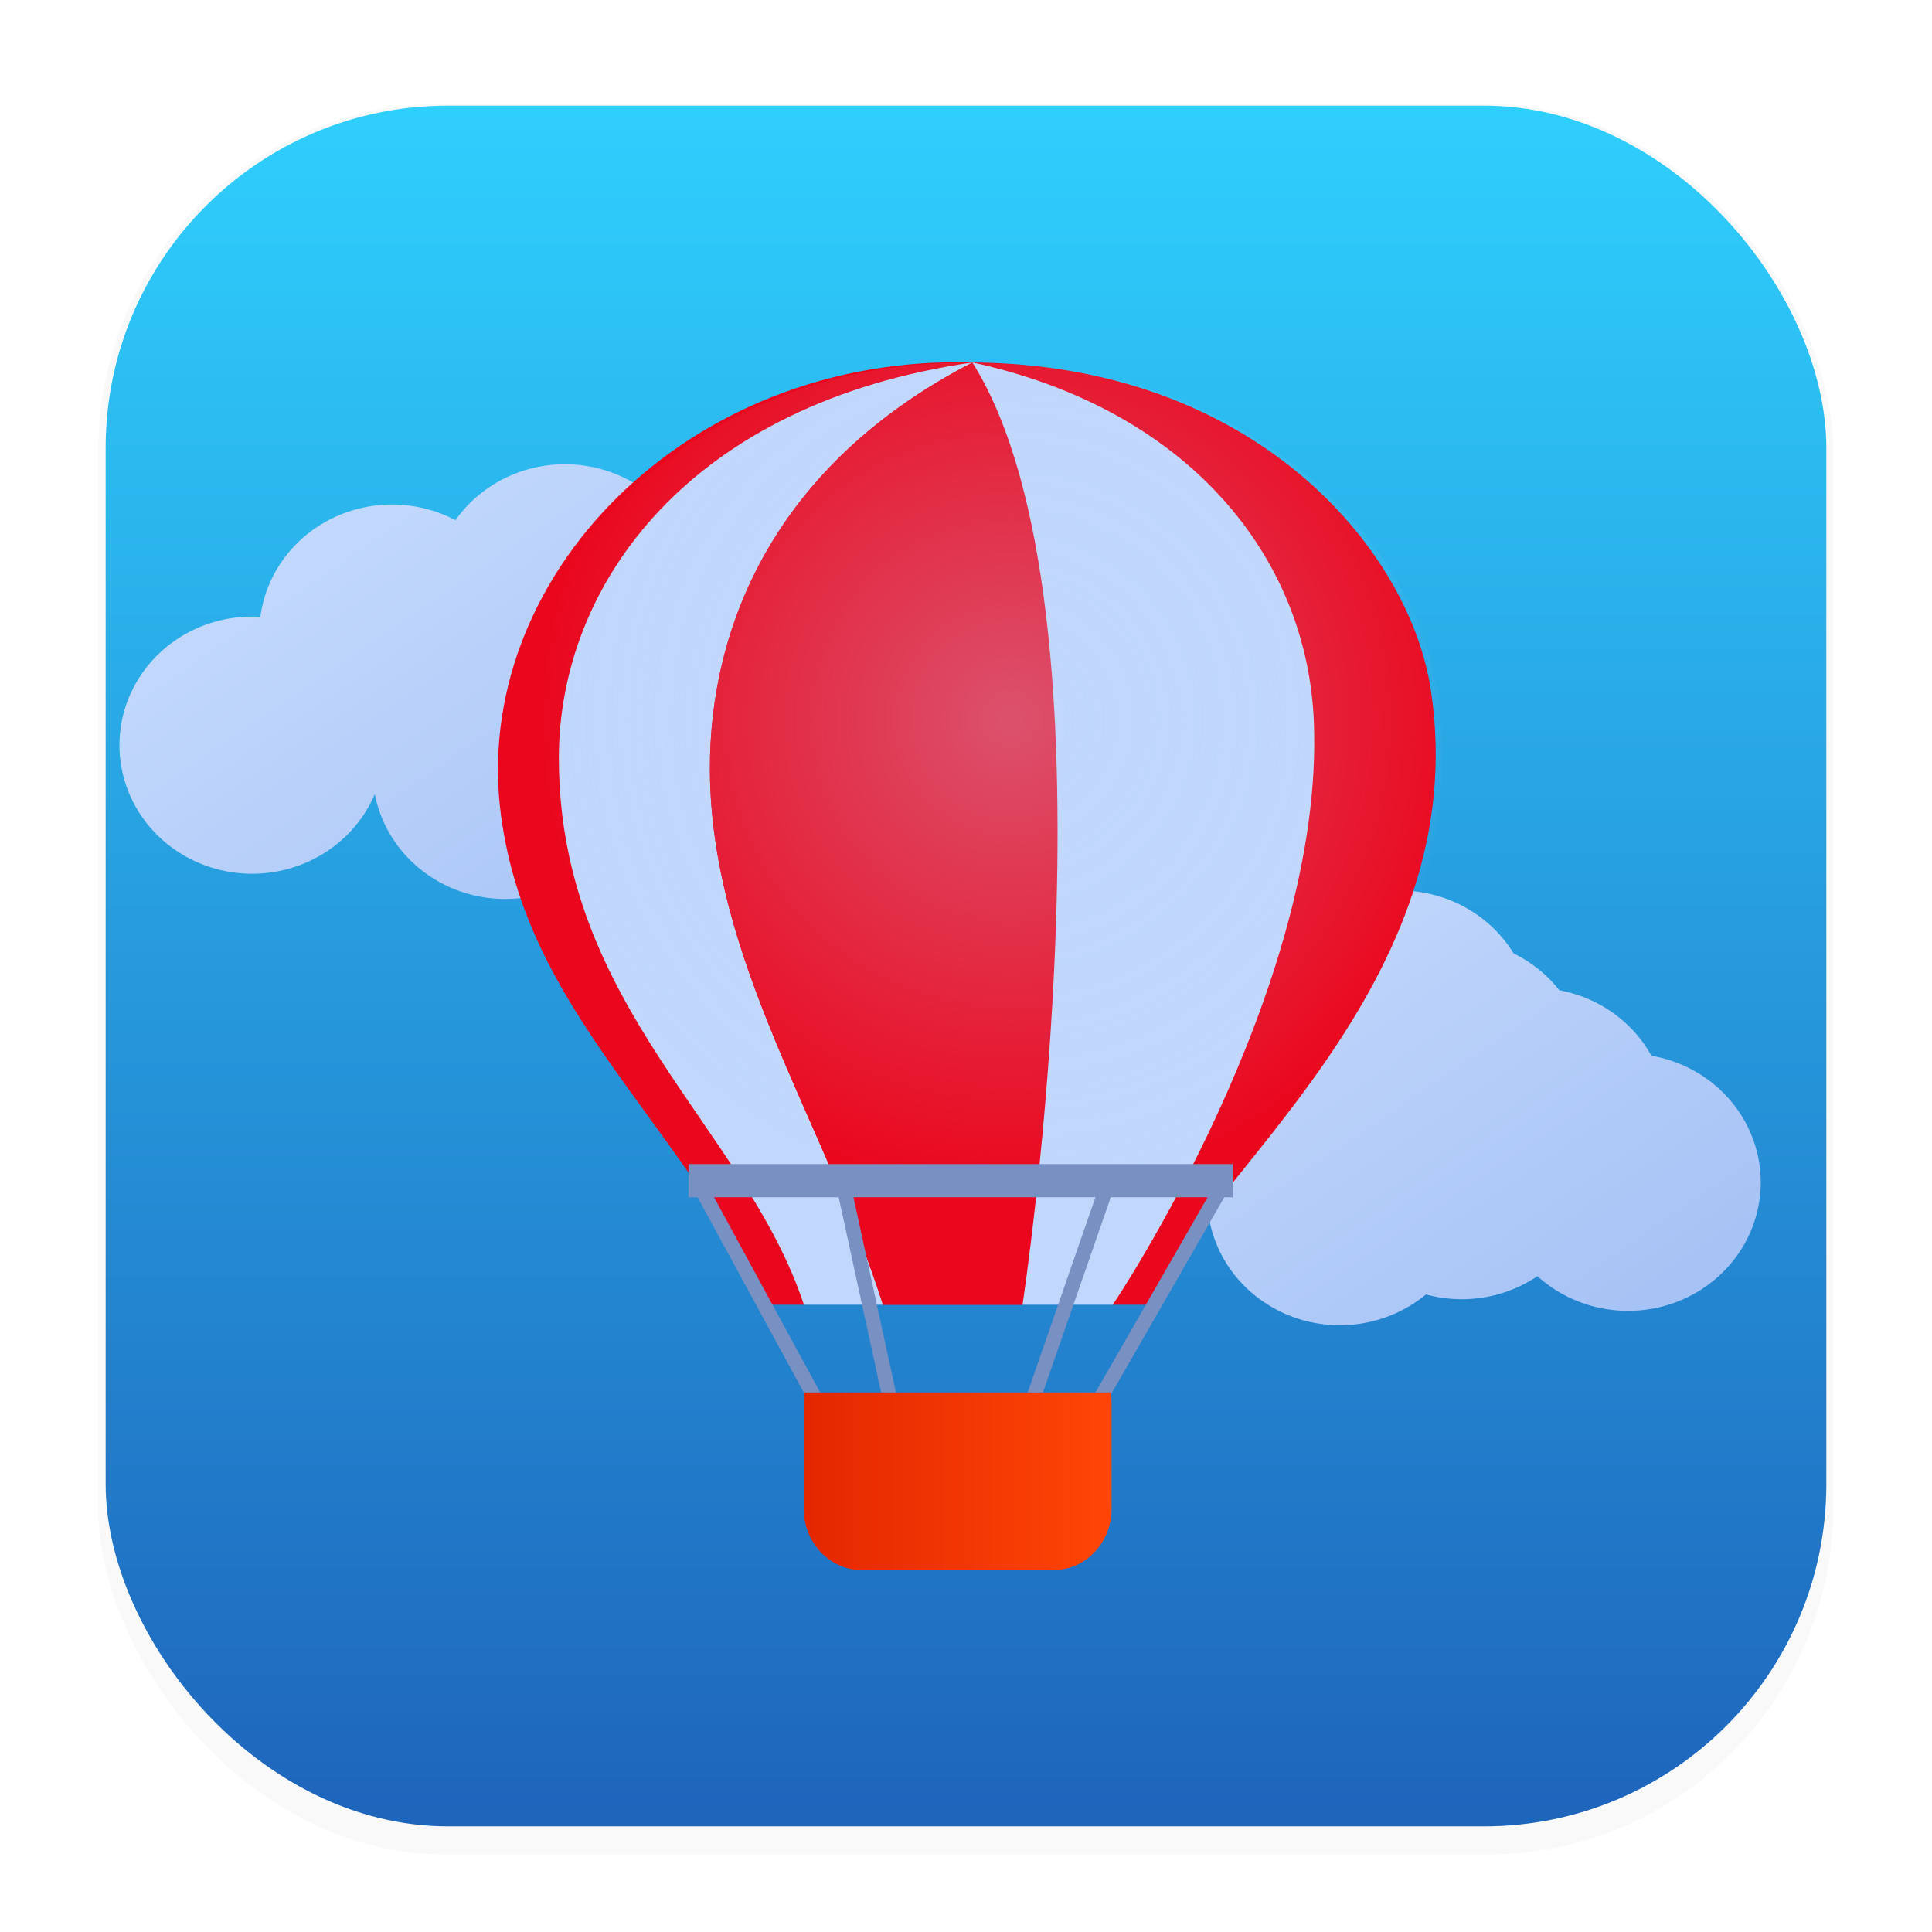 <svg xmlns="http://www.w3.org/2000/svg" xmlns:ns1="http://www.w3.org/1999/xlink" width="64" height="64" version="1.1" viewBox="0 0 16.933 16.933">
 <defs>
  <linearGradient id="linearGradient7258">
   <stop stop-color="#c1d7fc" offset="0" />
   <stop stop-color="#a7c3f5" offset="1" />
  </linearGradient>
  <filter id="filter1178" x="-.048" y="-.048" width="1.096" height="1.096" color-interpolation-filters="sRGB">
   <feGaussianBlur stdDeviation="0.307" />
  </filter>
  <linearGradient id="linearGradient1340" x1="8.664" x2="8.664" y1="15.931" y2=".794" gradientUnits="userSpaceOnUse">
   <stop stop-color="#1e65bc" offset="0" />
   <stop stop-color="#2fd0fe" offset="1" />
  </linearGradient>
  <radialGradient id="radialGradient4230" cx="109.7" cy="20.114" r="12.977" gradientTransform="matrix(1 0 0 1.005 0 -.114)" gradientUnits="userSpaceOnUse">
   <stop stop-color="#c1d7fc" stop-opacity=".356" offset="0" />
   <stop stop-color="#c1d7fc" stop-opacity="0" offset="1" />
  </radialGradient>
  <filter id="filter4774" x="-.008" y="-.008" width="1.016" height="1.016" color-interpolation-filters="sRGB">
   <feGaussianBlur stdDeviation="0.089" />
  </filter>
  <linearGradient id="linearGradient6405" x1="40.367" x2="38.181" y1="9.953" y2="9.953" gradientTransform="translate(-10.59 .694)" gradientUnits="userSpaceOnUse">
   <stop stop-color="#ff4506" offset="0" />
   <stop stop-color="#e52700" offset="1" />
  </linearGradient>
  <linearGradient id="linearGradient7475" x1="32.064" x2="35.762" y1="7.561" y2="11.642" gradientTransform="matrix(1 0 0 .751 -21.252 2.568)" gradientUnits="userSpaceOnUse" ns1:href="#linearGradient7258" />
  <linearGradient id="linearGradient7479" x1="32.064" x2="35.762" y1="7.561" y2="11.642" gradientTransform="matrix(1 0 0 .751 -28.566 -1.167)" gradientUnits="userSpaceOnUse" ns1:href="#linearGradient7258" />
 </defs>
 <g stroke-linecap="round" stroke-linejoin="round">
  <rect transform="matrix(.991 0 0 1 .073 .002)" x=".794" y=".905" width="15.346" height="15.346" rx="3.053" ry="3.053" fill="#000000" filter="url(#filter1178)" opacity=".15" stroke-width="1.249" style="mix-blend-mode:normal" />
  <rect x=".926" y=".926" width="15.081" height="15.081" rx="3" ry="3" fill="url(#linearGradient1340)" stroke-width="1.227" />
  <rect x=".012" y=".006" width="16.924" height="16.927" fill="none" opacity=".15" stroke-width="1.052" />
 </g>
 <path d="m12.266 7.805a1.163 1.127 0 0 0-0.959 0.49 1.163 1.127 0 0 0-0.557-0.137 1.163 1.127 0 0 0-1.153 0.984 1.163 1.127 0 0 0-0.072-0.002 1.163 1.127 0 0 0-1.163 1.127 1.163 1.127 0 0 0 1.163 1.127 1.163 1.127 0 0 0 1.075-0.698 1.163 1.127 0 0 0 1.143 0.919 1.163 1.127 0 0 0 0.755-0.27 1.163 1.127 0 0 0 0.314 0.042 1.163 1.127 0 0 0 0.663-0.202 1.163 1.127 0 0 0 0.793 0.304 1.163 1.127 0 0 0 1.164-1.127 1.163 1.127 0 0 0-0.958-1.109 1.163 1.127 0 0 0-0.807-0.574 1.163 1.127 0 0 0-0.401-0.323 1.163 1.127 0 0 0-1-0.551z" fill="url(#linearGradient7475)" fill-rule="evenodd" stroke-width=".229" />
 <path d="m4.951 4.069a1.163 1.127 0 0 0-0.959 0.49 1.163 1.127 0 0 0-0.557-0.137 1.163 1.127 0 0 0-1.153 0.984 1.163 1.127 0 0 0-0.072-0.002 1.163 1.127 0 0 0-1.163 1.127 1.163 1.127 0 0 0 1.163 1.127 1.163 1.127 0 0 0 1.075-0.698 1.163 1.127 0 0 0 1.143 0.919 1.163 1.127 0 0 0 0.755-0.27 1.163 1.127 0 0 0 0.314 0.042 1.163 1.127 0 0 0 0.663-0.202 1.163 1.127 0 0 0 0.793 0.304 1.163 1.127 0 0 0 1.164-1.127 1.163 1.127 0 0 0-0.958-1.109 1.163 1.127 0 0 0-0.807-0.574 1.163 1.127 0 0 0-0.401-0.323 1.163 1.127 0 0 0-1-0.551z" fill="url(#linearGradient7479)" fill-rule="evenodd" stroke-width=".229" />
 <g transform="matrix(1.197 0 0 1.197 -25.939 -.069)">
  <path d="m28.79 2.712 1.028 6.899h0.276c0.344-0.906 2.385-2.337 2.052-4.506-0.16-1.039-1.3-2.381-3.356-2.393z" fill="#ea071d" />
  <path d="m28.79 2.712c-2.099-0.063-3.685 1.588-3.451 3.321 0.191 1.417 1.254 2.172 1.959 3.578h0.259z" fill="#ea071d" />
  <path d="m28.79 2.712c-2.048 0.294-3.033 1.605-3.028 2.908 0.007 1.812 1.365 2.692 1.794 3.991h0.578z" fill="#c1d7fc" />
  <path d="m28.79 2.712c-1.451 0.749-1.926 1.937-1.922 2.983 0.006 1.39 0.839 2.57 1.267 3.916h1.022s0.774-5.08-0.367-6.899z" fill="#ea071d" />
  <path d="m28.79 2.712s-2.31 3.823 0.367 6.899h0.661s1.554-2.306 1.472-4.272c-0.05-1.208-0.921-2.285-2.499-2.627z" fill="#c1d7fc" />
  <path d="m28.79 2.712c-1.451 0.749-1.926 1.937-1.922 2.983 0.006 1.39 0.839 2.57 1.267 3.916h1.022s0.774-5.08-0.367-6.899z" fill="#ea071d" />
  <path transform="scale(.265)" d="m108.44 10.244c-7.748-0.038-13.545 6.111-12.676 12.561 0.722 5.354 4.739 8.208 7.406 13.521h10.303c1.537-3.231 9.281-8.832 8.021-17.029-0.604-3.926-4.917-9-12.686-9.047-0.124-0.004-0.246-0.005-0.369-0.006z" fill="url(#radialGradient4230)" filter="url(#filter4774)" />
  <g transform="translate(-10.578 .69)" fill="#7890c2">
   <rect x="37.289" y="7.891" width="3.985" height=".243" fill-opacity=".998" />
   <g stroke="#7890c2" stroke-width=".106">
    <path d="m37.386 8.079 0.886 1.629" />
    <path d="m38.431 8.079 0.351 1.613" />
    <path d="m39.76 9.761 0.592-1.705" />
    <path d="m41.192 8.063-0.996 1.733" />
   </g>
  </g>
  <path d="m29.803 10.253c0.004 0.024 0.006 0.05 0.006 0.075v0.777c0 0.249-0.19 0.449-0.427 0.449h-1.4c-0.236 0-0.427-0.2-0.427-0.449v-0.777c0-0.026 2e-3 -0.051 0.006-0.075" fill="url(#linearGradient6405)" />
 </g>
</svg>